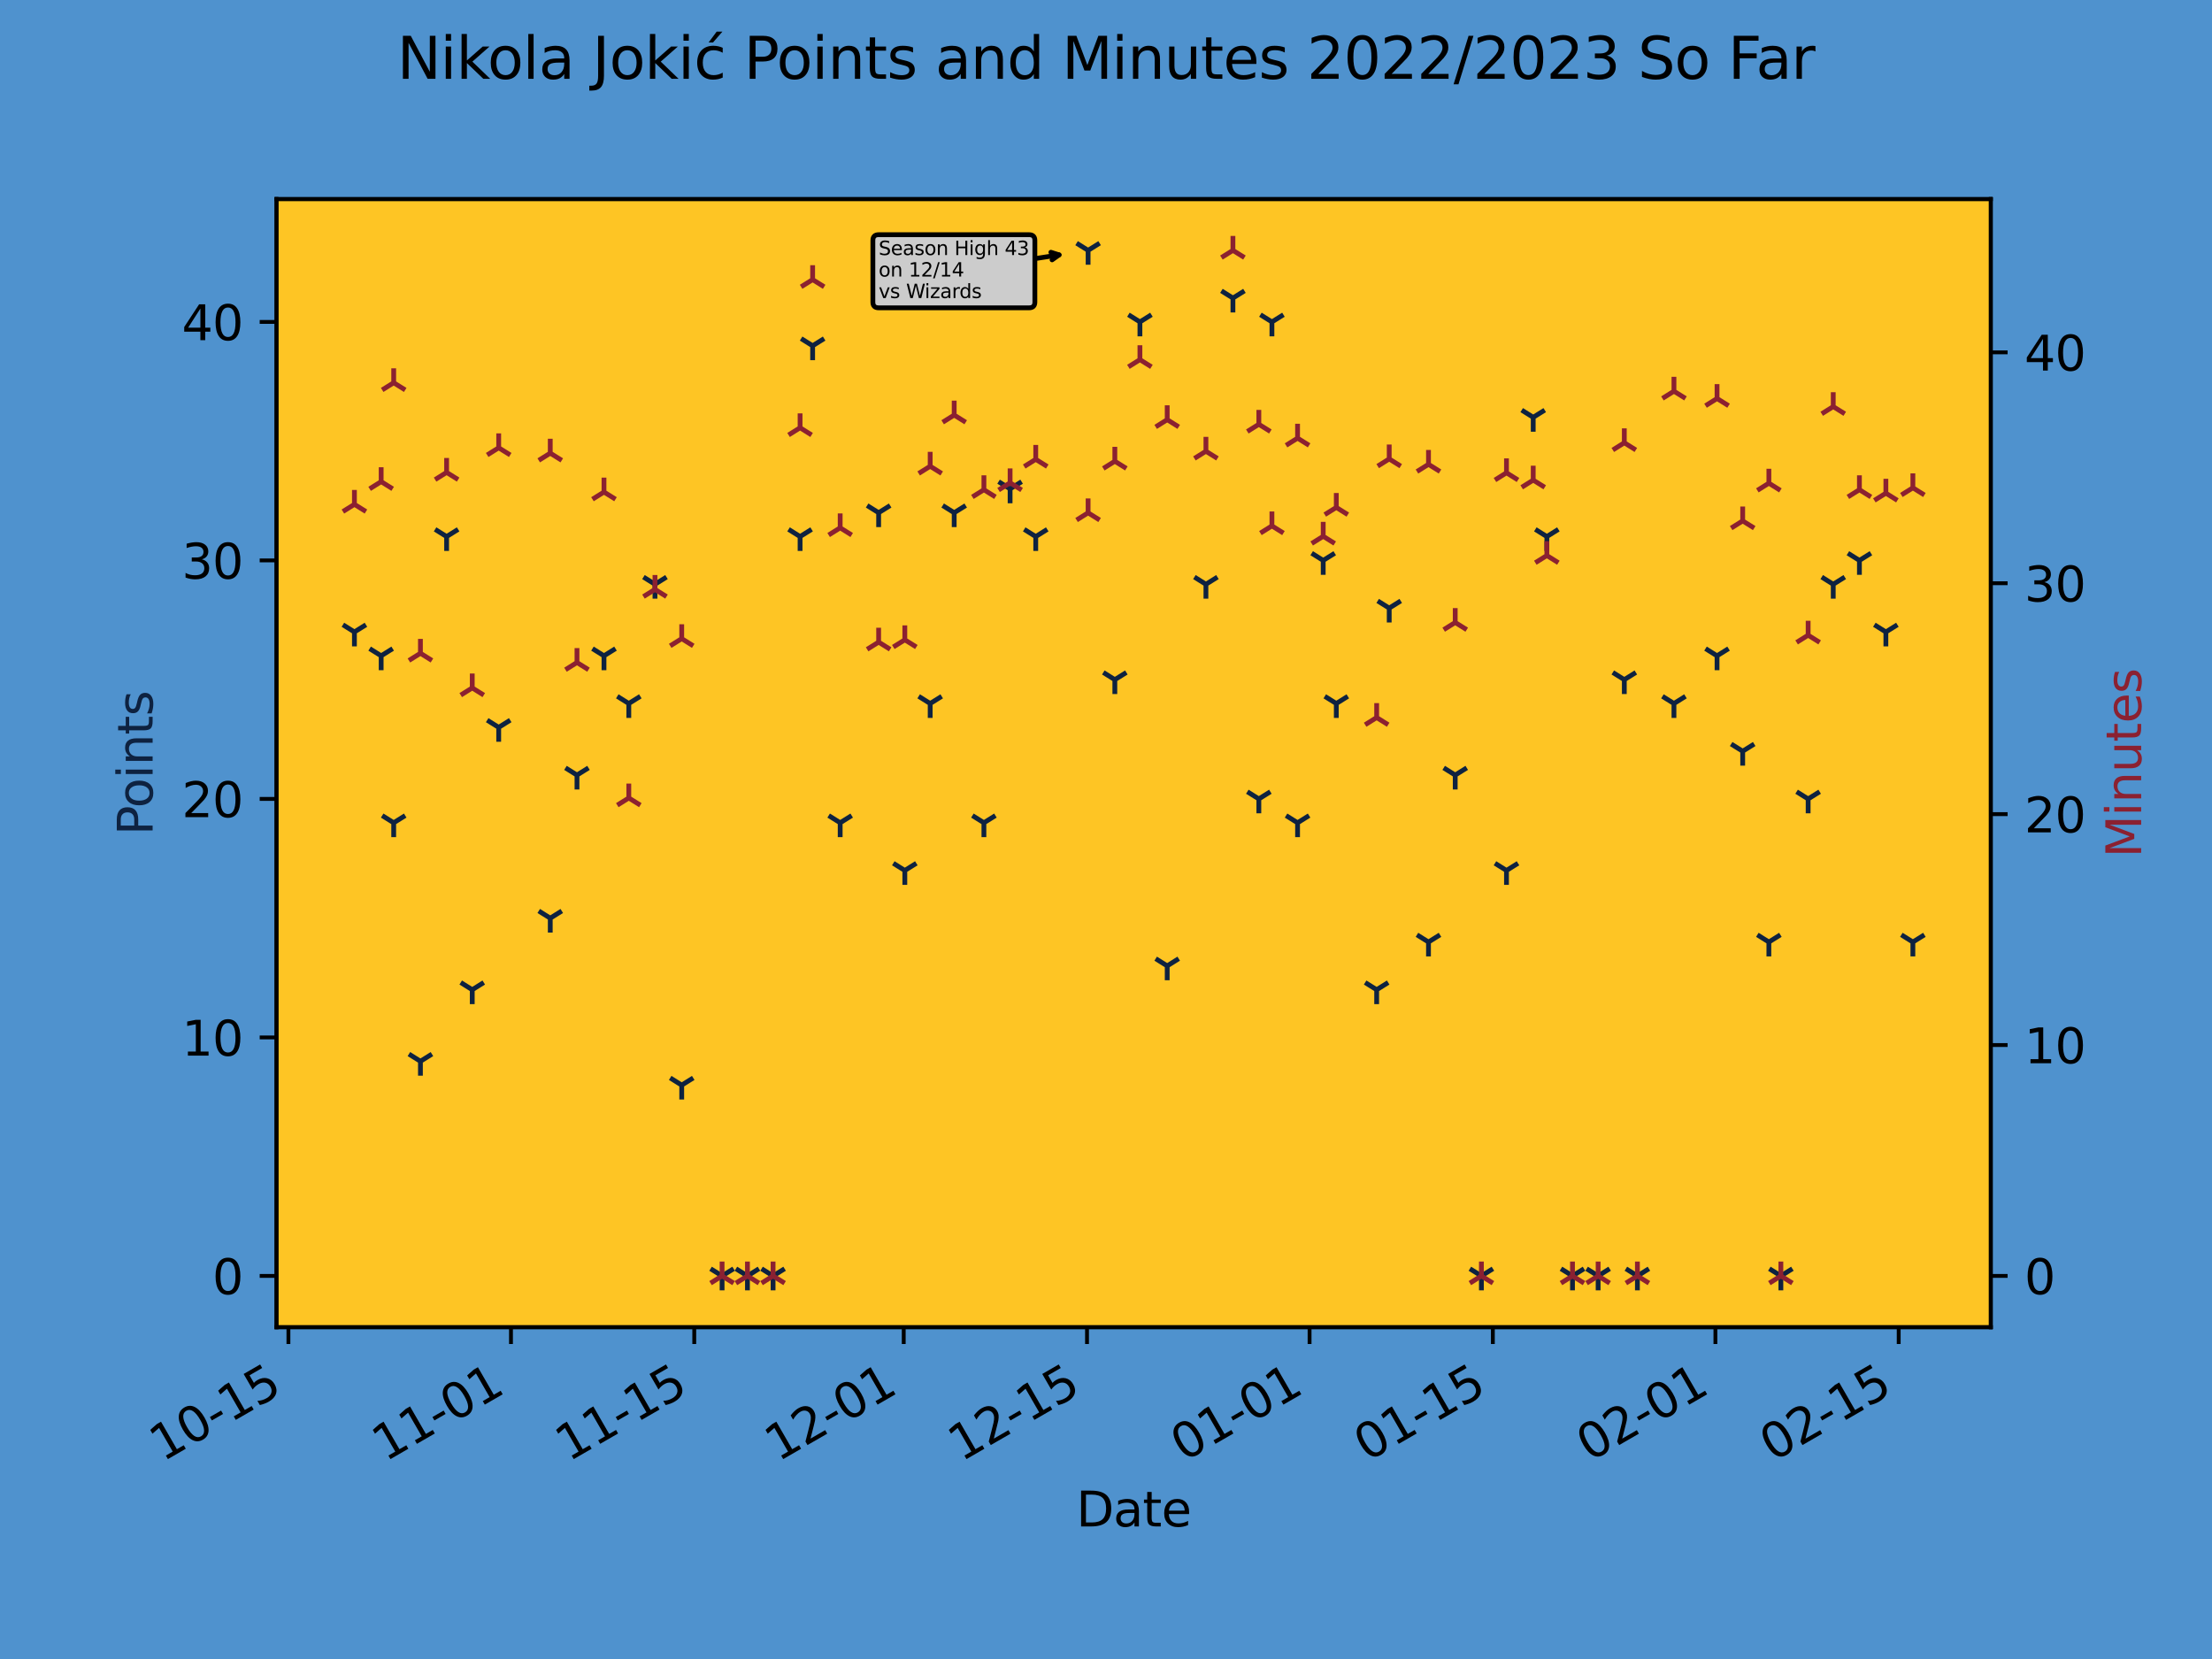 <?xml version="1.0" encoding="utf-8" standalone="no"?>
<!DOCTYPE svg PUBLIC "-//W3C//DTD SVG 1.1//EN"
  "http://www.w3.org/Graphics/SVG/1.1/DTD/svg11.dtd">
<!-- width="460.8pt" height="345.6pt" -->
<svg xmlns:xlink="http://www.w3.org/1999/xlink" viewBox="0 0 460.8 345.6" xmlns="http://www.w3.org/2000/svg" version="1.1">
 <defs>
  <style type="text/css">*{stroke-linejoin: round; stroke-linecap: butt}</style>
 </defs>
 <g id="figure_1">
  <g id="patch_1">
   <path d="M 0 345.6 
L 460.8 345.6 
L 460.8 0 
L 0 0 
z
" style="fill: #4f92ce"/>
  </g>
  <g id="axes_1">
   <g id="patch_2">
    <path d="M 57.6 276.48 
L 414.72 276.48 
L 414.72 41.472 
L 57.6 41.472 
z
" style="fill: #fec524"/>
   </g>
   <g id="matplotlib.axis_1">
    <g id="xtick_1">
     <g id="line2d_1">
      <defs>
       <path id="m2fb80d8a0d" d="M 0 0 
L 0 3.5 
" style="stroke: #000000; stroke-width: 0.8"/>
      </defs>
      <g>
       <use xlink:href="#m2fb80d8a0d" x="60.083" y="276.48" style="stroke: #000000; stroke-width: 0.8"/>
      </g>
     </g>
     <g id="text_1">
      <!-- 10-15 -->
      <g transform="translate(33.878 304.589) rotate(-30) scale(0.1 -0.1)">
       <defs>
        <path id="DejaVuSans-31" d="M 794 531 
L 1825 531 
L 1825 4091 
L 703 3866 
L 703 4441 
L 1819 4666 
L 2450 4666 
L 2450 531 
L 3481 531 
L 3481 0 
L 794 0 
L 794 531 
z
" transform="scale(0.016)"/>
        <path id="DejaVuSans-30" d="M 2034 4250 
Q 1547 4250 1301 3770 
Q 1056 3291 1056 2328 
Q 1056 1369 1301 889 
Q 1547 409 2034 409 
Q 2525 409 2770 889 
Q 3016 1369 3016 2328 
Q 3016 3291 2770 3770 
Q 2525 4250 2034 4250 
z
M 2034 4750 
Q 2819 4750 3233 4129 
Q 3647 3509 3647 2328 
Q 3647 1150 3233 529 
Q 2819 -91 2034 -91 
Q 1250 -91 836 529 
Q 422 1150 422 2328 
Q 422 3509 836 4129 
Q 1250 4750 2034 4750 
z
" transform="scale(0.016)"/>
        <path id="DejaVuSans-2d" d="M 313 2009 
L 1997 2009 
L 1997 1497 
L 313 1497 
L 313 2009 
z
" transform="scale(0.016)"/>
        <path id="DejaVuSans-35" d="M 691 4666 
L 3169 4666 
L 3169 4134 
L 1269 4134 
L 1269 2991 
Q 1406 3038 1543 3061 
Q 1681 3084 1819 3084 
Q 2600 3084 3056 2656 
Q 3513 2228 3513 1497 
Q 3513 744 3044 326 
Q 2575 -91 1722 -91 
Q 1428 -91 1123 -41 
Q 819 9 494 109 
L 494 744 
Q 775 591 1075 516 
Q 1375 441 1709 441 
Q 2250 441 2565 725 
Q 2881 1009 2881 1497 
Q 2881 1984 2565 2268 
Q 2250 2553 1709 2553 
Q 1456 2553 1204 2497 
Q 953 2441 691 2322 
L 691 4666 
z
" transform="scale(0.016)"/>
       </defs>
       <use xlink:href="#DejaVuSans-31"/>
       <use xlink:href="#DejaVuSans-30" x="63.623"/>
       <use xlink:href="#DejaVuSans-2d" x="127.246"/>
       <use xlink:href="#DejaVuSans-31" x="163.33"/>
       <use xlink:href="#DejaVuSans-35" x="226.953"/>
      </g>
     </g>
    </g>
    <g id="xtick_2">
     <g id="line2d_2">
      <g>
       <use xlink:href="#m2fb80d8a0d" x="106.446" y="276.48" style="stroke: #000000; stroke-width: 0.8"/>
      </g>
     </g>
     <g id="text_2">
      <!-- 11-01 -->
      <g transform="translate(80.241 304.589) rotate(-30) scale(0.1 -0.1)">
       <use xlink:href="#DejaVuSans-31"/>
       <use xlink:href="#DejaVuSans-31" x="63.623"/>
       <use xlink:href="#DejaVuSans-2d" x="127.246"/>
       <use xlink:href="#DejaVuSans-30" x="163.33"/>
       <use xlink:href="#DejaVuSans-31" x="226.953"/>
      </g>
     </g>
    </g>
    <g id="xtick_3">
     <g id="line2d_3">
      <g>
       <use xlink:href="#m2fb80d8a0d" x="144.627" y="276.48" style="stroke: #000000; stroke-width: 0.8"/>
      </g>
     </g>
     <g id="text_3">
      <!-- 11-15 -->
      <g transform="translate(118.423 304.589) rotate(-30) scale(0.1 -0.1)">
       <use xlink:href="#DejaVuSans-31"/>
       <use xlink:href="#DejaVuSans-31" x="63.623"/>
       <use xlink:href="#DejaVuSans-2d" x="127.246"/>
       <use xlink:href="#DejaVuSans-31" x="163.33"/>
       <use xlink:href="#DejaVuSans-35" x="226.953"/>
      </g>
     </g>
    </g>
    <g id="xtick_4">
     <g id="line2d_4">
      <g>
       <use xlink:href="#m2fb80d8a0d" x="188.263" y="276.48" style="stroke: #000000; stroke-width: 0.8"/>
      </g>
     </g>
     <g id="text_4">
      <!-- 12-01 -->
      <g transform="translate(162.058 304.589) rotate(-30) scale(0.1 -0.1)">
       <defs>
        <path id="DejaVuSans-32" d="M 1228 531 
L 3431 531 
L 3431 0 
L 469 0 
L 469 531 
Q 828 903 1448 1529 
Q 2069 2156 2228 2338 
Q 2531 2678 2651 2914 
Q 2772 3150 2772 3378 
Q 2772 3750 2511 3984 
Q 2250 4219 1831 4219 
Q 1534 4219 1204 4116 
Q 875 4013 500 3803 
L 500 4441 
Q 881 4594 1212 4672 
Q 1544 4750 1819 4750 
Q 2544 4750 2975 4387 
Q 3406 4025 3406 3419 
Q 3406 3131 3298 2873 
Q 3191 2616 2906 2266 
Q 2828 2175 2409 1742 
Q 1991 1309 1228 531 
z
" transform="scale(0.016)"/>
       </defs>
       <use xlink:href="#DejaVuSans-31"/>
       <use xlink:href="#DejaVuSans-32" x="63.623"/>
       <use xlink:href="#DejaVuSans-2d" x="127.246"/>
       <use xlink:href="#DejaVuSans-30" x="163.33"/>
       <use xlink:href="#DejaVuSans-31" x="226.953"/>
      </g>
     </g>
    </g>
    <g id="xtick_5">
     <g id="line2d_5">
      <g>
       <use xlink:href="#m2fb80d8a0d" x="226.444" y="276.48" style="stroke: #000000; stroke-width: 0.8"/>
      </g>
     </g>
     <g id="text_5">
      <!-- 12-15 -->
      <g transform="translate(200.24 304.589) rotate(-30) scale(0.1 -0.1)">
       <use xlink:href="#DejaVuSans-31"/>
       <use xlink:href="#DejaVuSans-32" x="63.623"/>
       <use xlink:href="#DejaVuSans-2d" x="127.246"/>
       <use xlink:href="#DejaVuSans-31" x="163.33"/>
       <use xlink:href="#DejaVuSans-35" x="226.953"/>
      </g>
     </g>
    </g>
    <g id="xtick_6">
     <g id="line2d_6">
      <g>
       <use xlink:href="#m2fb80d8a0d" x="272.807" y="276.48" style="stroke: #000000; stroke-width: 0.8"/>
      </g>
     </g>
     <g id="text_6">
      <!-- 01-01 -->
      <g transform="translate(246.603 304.589) rotate(-30) scale(0.1 -0.1)">
       <use xlink:href="#DejaVuSans-30"/>
       <use xlink:href="#DejaVuSans-31" x="63.623"/>
       <use xlink:href="#DejaVuSans-2d" x="127.246"/>
       <use xlink:href="#DejaVuSans-30" x="163.33"/>
       <use xlink:href="#DejaVuSans-31" x="226.953"/>
      </g>
     </g>
    </g>
    <g id="xtick_7">
     <g id="line2d_7">
      <g>
       <use xlink:href="#m2fb80d8a0d" x="310.988" y="276.48" style="stroke: #000000; stroke-width: 0.8"/>
      </g>
     </g>
     <g id="text_7">
      <!-- 01-15 -->
      <g transform="translate(284.784 304.589) rotate(-30) scale(0.1 -0.1)">
       <use xlink:href="#DejaVuSans-30"/>
       <use xlink:href="#DejaVuSans-31" x="63.623"/>
       <use xlink:href="#DejaVuSans-2d" x="127.246"/>
       <use xlink:href="#DejaVuSans-31" x="163.33"/>
       <use xlink:href="#DejaVuSans-35" x="226.953"/>
      </g>
     </g>
    </g>
    <g id="xtick_8">
     <g id="line2d_8">
      <g>
       <use xlink:href="#m2fb80d8a0d" x="357.351" y="276.48" style="stroke: #000000; stroke-width: 0.8"/>
      </g>
     </g>
     <g id="text_8">
      <!-- 02-01 -->
      <g transform="translate(331.147 304.589) rotate(-30) scale(0.1 -0.1)">
       <use xlink:href="#DejaVuSans-30"/>
       <use xlink:href="#DejaVuSans-32" x="63.623"/>
       <use xlink:href="#DejaVuSans-2d" x="127.246"/>
       <use xlink:href="#DejaVuSans-30" x="163.33"/>
       <use xlink:href="#DejaVuSans-31" x="226.953"/>
      </g>
     </g>
    </g>
    <g id="xtick_9">
     <g id="line2d_9">
      <g>
       <use xlink:href="#m2fb80d8a0d" x="395.533" y="276.48" style="stroke: #000000; stroke-width: 0.8"/>
      </g>
     </g>
     <g id="text_9">
      <!-- 02-15 -->
      <g transform="translate(369.328 304.589) rotate(-30) scale(0.1 -0.1)">
       <use xlink:href="#DejaVuSans-30"/>
       <use xlink:href="#DejaVuSans-32" x="63.623"/>
       <use xlink:href="#DejaVuSans-2d" x="127.246"/>
       <use xlink:href="#DejaVuSans-31" x="163.33"/>
       <use xlink:href="#DejaVuSans-35" x="226.953"/>
      </g>
     </g>
    </g>
    <g id="text_10">
     <!-- Date -->
     <g transform="translate(224.209 317.989) scale(0.1 -0.1)">
      <defs>
       <path id="DejaVuSans-44" d="M 1259 4147 
L 1259 519 
L 2022 519 
Q 2988 519 3436 956 
Q 3884 1394 3884 2338 
Q 3884 3275 3436 3711 
Q 2988 4147 2022 4147 
L 1259 4147 
z
M 628 4666 
L 1925 4666 
Q 3281 4666 3915 4102 
Q 4550 3538 4550 2338 
Q 4550 1131 3912 565 
Q 3275 0 1925 0 
L 628 0 
L 628 4666 
z
" transform="scale(0.016)"/>
       <path id="DejaVuSans-61" d="M 2194 1759 
Q 1497 1759 1228 1600 
Q 959 1441 959 1056 
Q 959 750 1161 570 
Q 1363 391 1709 391 
Q 2188 391 2477 730 
Q 2766 1069 2766 1631 
L 2766 1759 
L 2194 1759 
z
M 3341 1997 
L 3341 0 
L 2766 0 
L 2766 531 
Q 2569 213 2275 61 
Q 1981 -91 1556 -91 
Q 1019 -91 701 211 
Q 384 513 384 1019 
Q 384 1609 779 1909 
Q 1175 2209 1959 2209 
L 2766 2209 
L 2766 2266 
Q 2766 2663 2505 2880 
Q 2244 3097 1772 3097 
Q 1472 3097 1187 3025 
Q 903 2953 641 2809 
L 641 3341 
Q 956 3463 1253 3523 
Q 1550 3584 1831 3584 
Q 2591 3584 2966 3190 
Q 3341 2797 3341 1997 
z
" transform="scale(0.016)"/>
       <path id="DejaVuSans-74" d="M 1172 4494 
L 1172 3500 
L 2356 3500 
L 2356 3053 
L 1172 3053 
L 1172 1153 
Q 1172 725 1289 603 
Q 1406 481 1766 481 
L 2356 481 
L 2356 0 
L 1766 0 
Q 1100 0 847 248 
Q 594 497 594 1153 
L 594 3053 
L 172 3053 
L 172 3500 
L 594 3500 
L 594 4494 
L 1172 4494 
z
" transform="scale(0.016)"/>
       <path id="DejaVuSans-65" d="M 3597 1894 
L 3597 1613 
L 953 1613 
Q 991 1019 1311 708 
Q 1631 397 2203 397 
Q 2534 397 2845 478 
Q 3156 559 3463 722 
L 3463 178 
Q 3153 47 2828 -22 
Q 2503 -91 2169 -91 
Q 1331 -91 842 396 
Q 353 884 353 1716 
Q 353 2575 817 3079 
Q 1281 3584 2069 3584 
Q 2775 3584 3186 3129 
Q 3597 2675 3597 1894 
z
M 3022 2063 
Q 3016 2534 2758 2815 
Q 2500 3097 2075 3097 
Q 1594 3097 1305 2825 
Q 1016 2553 972 2059 
L 3022 2063 
z
" transform="scale(0.016)"/>
      </defs>
      <use xlink:href="#DejaVuSans-44"/>
      <use xlink:href="#DejaVuSans-61" x="77.002"/>
      <use xlink:href="#DejaVuSans-74" x="138.281"/>
      <use xlink:href="#DejaVuSans-65" x="177.49"/>
     </g>
    </g>
   </g>
   <g id="matplotlib.axis_2">
    <g id="ytick_1">
     <g id="line2d_10">
      <defs>
       <path id="md3570cacf3" d="M 0 0 
L -3.5 0 
" style="stroke: #000000; stroke-width: 0.8"/>
      </defs>
      <g>
       <use xlink:href="#md3570cacf3" x="57.6" y="265.798" style="stroke: #000000; stroke-width: 0.8"/>
      </g>
     </g>
     <g id="text_11">
      <!-- 0 -->
      <g transform="translate(44.237 269.597) scale(0.1 -0.1)">
       <use xlink:href="#DejaVuSans-30"/>
      </g>
     </g>
    </g>
    <g id="ytick_2">
     <g id="line2d_11">
      <g>
       <use xlink:href="#md3570cacf3" x="57.6" y="216.113" style="stroke: #000000; stroke-width: 0.8"/>
      </g>
     </g>
     <g id="text_12">
      <!-- 10 -->
      <g transform="translate(37.875 219.912) scale(0.1 -0.1)">
       <use xlink:href="#DejaVuSans-31"/>
       <use xlink:href="#DejaVuSans-30" x="63.623"/>
      </g>
     </g>
    </g>
    <g id="ytick_3">
     <g id="line2d_12">
      <g>
       <use xlink:href="#md3570cacf3" x="57.6" y="166.429" style="stroke: #000000; stroke-width: 0.8"/>
      </g>
     </g>
     <g id="text_13">
      <!-- 20 -->
      <g transform="translate(37.875 170.228) scale(0.1 -0.1)">
       <use xlink:href="#DejaVuSans-32"/>
       <use xlink:href="#DejaVuSans-30" x="63.623"/>
      </g>
     </g>
    </g>
    <g id="ytick_4">
     <g id="line2d_13">
      <g>
       <use xlink:href="#md3570cacf3" x="57.6" y="116.744" style="stroke: #000000; stroke-width: 0.8"/>
      </g>
     </g>
     <g id="text_14">
      <!-- 30 -->
      <g transform="translate(37.875 120.543) scale(0.1 -0.1)">
       <defs>
        <path id="DejaVuSans-33" d="M 2597 2516 
Q 3050 2419 3304 2112 
Q 3559 1806 3559 1356 
Q 3559 666 3084 287 
Q 2609 -91 1734 -91 
Q 1441 -91 1130 -33 
Q 819 25 488 141 
L 488 750 
Q 750 597 1062 519 
Q 1375 441 1716 441 
Q 2309 441 2620 675 
Q 2931 909 2931 1356 
Q 2931 1769 2642 2001 
Q 2353 2234 1838 2234 
L 1294 2234 
L 1294 2753 
L 1863 2753 
Q 2328 2753 2575 2939 
Q 2822 3125 2822 3475 
Q 2822 3834 2567 4026 
Q 2313 4219 1838 4219 
Q 1578 4219 1281 4162 
Q 984 4106 628 3988 
L 628 4550 
Q 988 4650 1302 4700 
Q 1616 4750 1894 4750 
Q 2613 4750 3031 4423 
Q 3450 4097 3450 3541 
Q 3450 3153 3228 2886 
Q 3006 2619 2597 2516 
z
" transform="scale(0.016)"/>
       </defs>
       <use xlink:href="#DejaVuSans-33"/>
       <use xlink:href="#DejaVuSans-30" x="63.623"/>
      </g>
     </g>
    </g>
    <g id="ytick_5">
     <g id="line2d_14">
      <g>
       <use xlink:href="#md3570cacf3" x="57.6" y="67.06" style="stroke: #000000; stroke-width: 0.8"/>
      </g>
     </g>
     <g id="text_15">
      <!-- 40 -->
      <g transform="translate(37.875 70.859) scale(0.1 -0.1)">
       <defs>
        <path id="DejaVuSans-34" d="M 2419 4116 
L 825 1625 
L 2419 1625 
L 2419 4116 
z
M 2253 4666 
L 3047 4666 
L 3047 1625 
L 3713 1625 
L 3713 1100 
L 3047 1100 
L 3047 0 
L 2419 0 
L 2419 1100 
L 313 1100 
L 313 1709 
L 2253 4666 
z
" transform="scale(0.016)"/>
       </defs>
       <use xlink:href="#DejaVuSans-34"/>
       <use xlink:href="#DejaVuSans-30" x="63.623"/>
      </g>
     </g>
    </g>
    <g id="text_16">
     <!-- Points -->
     <g style="fill: #0e2240" transform="translate(31.795 173.992) rotate(-90) scale(0.1 -0.1)">
      <defs>
       <path id="DejaVuSans-50" d="M 1259 4147 
L 1259 2394 
L 2053 2394 
Q 2494 2394 2734 2622 
Q 2975 2850 2975 3272 
Q 2975 3691 2734 3919 
Q 2494 4147 2053 4147 
L 1259 4147 
z
M 628 4666 
L 2053 4666 
Q 2838 4666 3239 4311 
Q 3641 3956 3641 3272 
Q 3641 2581 3239 2228 
Q 2838 1875 2053 1875 
L 1259 1875 
L 1259 0 
L 628 0 
L 628 4666 
z
" transform="scale(0.016)"/>
       <path id="DejaVuSans-6f" d="M 1959 3097 
Q 1497 3097 1228 2736 
Q 959 2375 959 1747 
Q 959 1119 1226 758 
Q 1494 397 1959 397 
Q 2419 397 2687 759 
Q 2956 1122 2956 1747 
Q 2956 2369 2687 2733 
Q 2419 3097 1959 3097 
z
M 1959 3584 
Q 2709 3584 3137 3096 
Q 3566 2609 3566 1747 
Q 3566 888 3137 398 
Q 2709 -91 1959 -91 
Q 1206 -91 779 398 
Q 353 888 353 1747 
Q 353 2609 779 3096 
Q 1206 3584 1959 3584 
z
" transform="scale(0.016)"/>
       <path id="DejaVuSans-69" d="M 603 3500 
L 1178 3500 
L 1178 0 
L 603 0 
L 603 3500 
z
M 603 4863 
L 1178 4863 
L 1178 4134 
L 603 4134 
L 603 4863 
z
" transform="scale(0.016)"/>
       <path id="DejaVuSans-6e" d="M 3513 2113 
L 3513 0 
L 2938 0 
L 2938 2094 
Q 2938 2591 2744 2837 
Q 2550 3084 2163 3084 
Q 1697 3084 1428 2787 
Q 1159 2491 1159 1978 
L 1159 0 
L 581 0 
L 581 3500 
L 1159 3500 
L 1159 2956 
Q 1366 3272 1645 3428 
Q 1925 3584 2291 3584 
Q 2894 3584 3203 3211 
Q 3513 2838 3513 2113 
z
" transform="scale(0.016)"/>
       <path id="DejaVuSans-73" d="M 2834 3397 
L 2834 2853 
Q 2591 2978 2328 3040 
Q 2066 3103 1784 3103 
Q 1356 3103 1142 2972 
Q 928 2841 928 2578 
Q 928 2378 1081 2264 
Q 1234 2150 1697 2047 
L 1894 2003 
Q 2506 1872 2764 1633 
Q 3022 1394 3022 966 
Q 3022 478 2636 193 
Q 2250 -91 1575 -91 
Q 1294 -91 989 -36 
Q 684 19 347 128 
L 347 722 
Q 666 556 975 473 
Q 1284 391 1588 391 
Q 1994 391 2212 530 
Q 2431 669 2431 922 
Q 2431 1156 2273 1281 
Q 2116 1406 1581 1522 
L 1381 1569 
Q 847 1681 609 1914 
Q 372 2147 372 2553 
Q 372 3047 722 3315 
Q 1072 3584 1716 3584 
Q 2034 3584 2315 3537 
Q 2597 3491 2834 3397 
z
" transform="scale(0.016)"/>
      </defs>
      <use xlink:href="#DejaVuSans-50"/>
      <use xlink:href="#DejaVuSans-6f" x="56.678"/>
      <use xlink:href="#DejaVuSans-69" x="117.859"/>
      <use xlink:href="#DejaVuSans-6e" x="145.643"/>
      <use xlink:href="#DejaVuSans-74" x="209.021"/>
      <use xlink:href="#DejaVuSans-73" x="248.23"/>
     </g>
    </g>
   </g>
   <g id="line2d_15">
    <defs>
     <path id="md2d8a760ea" d="M 0 0 
L 0 3 
M 0 0 
L 2.4 -1.5 
M 0 0 
L -2.4 -1.5 
" style="stroke: #0e2240"/>
    </defs>
    <g clip-path="url(#p2656a88f6a)">
     <use xlink:href="#md2d8a760ea" x="73.833" y="131.649" style="fill: #0e2240; stroke: #0e2240"/>
     <use xlink:href="#md2d8a760ea" x="79.401" y="136.618" style="fill: #0e2240; stroke: #0e2240"/>
     <use xlink:href="#md2d8a760ea" x="82.014" y="171.397" style="fill: #0e2240; stroke: #0e2240"/>
     <use xlink:href="#md2d8a760ea" x="87.583" y="221.082" style="fill: #0e2240; stroke: #0e2240"/>
     <use xlink:href="#md2d8a760ea" x="93.037" y="111.776" style="fill: #0e2240; stroke: #0e2240"/>
     <use xlink:href="#md2d8a760ea" x="98.378" y="206.176" style="fill: #0e2240; stroke: #0e2240"/>
     <use xlink:href="#md2d8a760ea" x="103.889" y="151.523" style="fill: #0e2240; stroke: #0e2240"/>
     <use xlink:href="#md2d8a760ea" x="114.628" y="191.271" style="fill: #0e2240; stroke: #0e2240"/>
     <use xlink:href="#md2d8a760ea" x="120.196" y="161.46" style="fill: #0e2240; stroke: #0e2240"/>
     <use xlink:href="#md2d8a760ea" x="125.821" y="136.618" style="fill: #0e2240; stroke: #0e2240"/>
     <use xlink:href="#md2d8a760ea" x="130.991" y="146.555" style="fill: #0e2240; stroke: #0e2240"/>
     <use xlink:href="#md2d8a760ea" x="136.445" y="121.713" style="fill: #0e2240; stroke: #0e2240"/>
     <use xlink:href="#md2d8a760ea" x="142.014" y="226.05" style="fill: #0e2240; stroke: #0e2240"/>
     <use xlink:href="#md2d8a760ea" x="150.423" y="265.798" style="fill: #0e2240; stroke: #0e2240"/>
     <use xlink:href="#md2d8a760ea" x="155.707" y="265.798" style="fill: #0e2240; stroke: #0e2240"/>
     <use xlink:href="#md2d8a760ea" x="161.047" y="265.798" style="fill: #0e2240; stroke: #0e2240"/>
     <use xlink:href="#md2d8a760ea" x="166.672" y="111.776" style="fill: #0e2240; stroke: #0e2240"/>
     <use xlink:href="#md2d8a760ea" x="169.286" y="72.028" style="fill: #0e2240; stroke: #0e2240"/>
     <use xlink:href="#md2d8a760ea" x="175.024" y="171.397" style="fill: #0e2240; stroke: #0e2240"/>
     <use xlink:href="#md2d8a760ea" x="183.036" y="106.807" style="fill: #0e2240; stroke: #0e2240"/>
     <use xlink:href="#md2d8a760ea" x="188.49" y="181.334" style="fill: #0e2240; stroke: #0e2240"/>
     <use xlink:href="#md2d8a760ea" x="193.774" y="146.555" style="fill: #0e2240; stroke: #0e2240"/>
     <use xlink:href="#md2d8a760ea" x="198.774" y="106.807" style="fill: #0e2240; stroke: #0e2240"/>
     <use xlink:href="#md2d8a760ea" x="204.967" y="171.397" style="fill: #0e2240; stroke: #0e2240"/>
     <use xlink:href="#md2d8a760ea" x="210.422" y="101.839" style="fill: #0e2240; stroke: #0e2240"/>
     <use xlink:href="#md2d8a760ea" x="215.763" y="111.776" style="fill: #0e2240; stroke: #0e2240"/>
     <use xlink:href="#md2d8a760ea" x="226.671" y="52.154" style="fill: #0e2240; stroke: #0e2240"/>
     <use xlink:href="#md2d8a760ea" x="232.24" y="141.586" style="fill: #0e2240; stroke: #0e2240"/>
     <use xlink:href="#md2d8a760ea" x="237.467" y="67.06" style="fill: #0e2240; stroke: #0e2240"/>
     <use xlink:href="#md2d8a760ea" x="243.149" y="201.208" style="fill: #0e2240; stroke: #0e2240"/>
     <use xlink:href="#md2d8a760ea" x="251.217" y="121.713" style="fill: #0e2240; stroke: #0e2240"/>
     <use xlink:href="#md2d8a760ea" x="256.842" y="62.091" style="fill: #0e2240; stroke: #0e2240"/>
     <use xlink:href="#md2d8a760ea" x="262.239" y="166.429" style="fill: #0e2240; stroke: #0e2240"/>
     <use xlink:href="#md2d8a760ea" x="264.966" y="67.06" style="fill: #0e2240; stroke: #0e2240"/>
     <use xlink:href="#md2d8a760ea" x="270.307" y="171.397" style="fill: #0e2240; stroke: #0e2240"/>
     <use xlink:href="#md2d8a760ea" x="275.648" y="116.744" style="fill: #0e2240; stroke: #0e2240"/>
     <use xlink:href="#md2d8a760ea" x="278.375" y="146.555" style="fill: #0e2240; stroke: #0e2240"/>
     <use xlink:href="#md2d8a760ea" x="286.784" y="206.176" style="fill: #0e2240; stroke: #0e2240"/>
     <use xlink:href="#md2d8a760ea" x="289.398" y="126.681" style="fill: #0e2240; stroke: #0e2240"/>
     <use xlink:href="#md2d8a760ea" x="297.58" y="196.239" style="fill: #0e2240; stroke: #0e2240"/>
     <use xlink:href="#md2d8a760ea" x="303.148" y="161.46" style="fill: #0e2240; stroke: #0e2240"/>
     <use xlink:href="#md2d8a760ea" x="308.602" y="265.798" style="fill: #0e2240; stroke: #0e2240"/>
     <use xlink:href="#md2d8a760ea" x="313.829" y="181.334" style="fill: #0e2240; stroke: #0e2240"/>
     <use xlink:href="#md2d8a760ea" x="319.397" y="86.933" style="fill: #0e2240; stroke: #0e2240"/>
     <use xlink:href="#md2d8a760ea" x="322.238" y="111.776" style="fill: #0e2240; stroke: #0e2240"/>
     <use xlink:href="#md2d8a760ea" x="327.579" y="265.798" style="fill: #0e2240; stroke: #0e2240"/>
     <use xlink:href="#md2d8a760ea" x="332.92" y="265.798" style="fill: #0e2240; stroke: #0e2240"/>
     <use xlink:href="#md2d8a760ea" x="338.374" y="141.586" style="fill: #0e2240; stroke: #0e2240"/>
     <use xlink:href="#md2d8a760ea" x="341.102" y="265.798" style="fill: #0e2240; stroke: #0e2240"/>
     <use xlink:href="#md2d8a760ea" x="348.715" y="146.555" style="fill: #0e2240; stroke: #0e2240"/>
     <use xlink:href="#md2d8a760ea" x="357.692" y="136.618" style="fill: #0e2240; stroke: #0e2240"/>
     <use xlink:href="#md2d8a760ea" x="363.033" y="156.492" style="fill: #0e2240; stroke: #0e2240"/>
     <use xlink:href="#md2d8a760ea" x="368.488" y="196.239" style="fill: #0e2240; stroke: #0e2240"/>
     <use xlink:href="#md2d8a760ea" x="370.988" y="265.798" style="fill: #0e2240; stroke: #0e2240"/>
     <use xlink:href="#md2d8a760ea" x="376.669" y="166.429" style="fill: #0e2240; stroke: #0e2240"/>
     <use xlink:href="#md2d8a760ea" x="381.897" y="121.713" style="fill: #0e2240; stroke: #0e2240"/>
     <use xlink:href="#md2d8a760ea" x="387.351" y="116.744" style="fill: #0e2240; stroke: #0e2240"/>
     <use xlink:href="#md2d8a760ea" x="392.862" y="131.649" style="fill: #0e2240; stroke: #0e2240"/>
     <use xlink:href="#md2d8a760ea" x="398.487" y="196.239" style="fill: #0e2240; stroke: #0e2240"/>
    </g>
   </g>
   <g id="patch_3">
    <path d="M 57.6 276.48 
L 57.6 41.472 
" style="fill: none; stroke: #000000; stroke-width: 0.8; stroke-linejoin: miter; stroke-linecap: square"/>
   </g>
   <g id="patch_4">
    <path d="M 414.72 276.48 
L 414.72 41.472 
" style="fill: none; stroke: #000000; stroke-width: 0.8; stroke-linejoin: miter; stroke-linecap: square"/>
   </g>
   <g id="patch_5">
    <path d="M 57.6 276.48 
L 414.72 276.48 
" style="fill: none; stroke: #000000; stroke-width: 0.8; stroke-linejoin: miter; stroke-linecap: square"/>
   </g>
   <g id="patch_6">
    <path d="M 57.6 41.472 
L 414.72 41.472 
" style="fill: none; stroke: #000000; stroke-width: 0.8; stroke-linejoin: miter; stroke-linecap: square"/>
   </g>
   <g id="patch_7">
    <path d="M 216.079 53.803 
Q 218.905 53.364 220.625 53.096 
" style="fill: none; stroke: #000000; stroke-linecap: round"/>
    <path d="M 218.921 52.551 
L 220.625 53.096 
L 219.167 54.132 
" style="fill: none; stroke: #000000; stroke-linecap: round"/>
   </g>
   <g id="text_17">
    <g id="patch_8">
     <path d="M 183.036 64.123 
L 214.38 64.123 
Q 215.58 64.123 215.58 62.923 
L 215.58 50.093 
Q 215.58 48.893 214.38 48.893 
L 183.036 48.893 
Q 181.836 48.893 181.836 50.093 
L 181.836 62.923 
Q 181.836 64.123 183.036 64.123 
z
" style="fill: #cccccc; stroke: #000000; stroke-linejoin: miter"/>
    </g>
    <!-- Season High 43 -->
    <g transform="translate(183.036 53.133) scale(0.04 -0.04)">
     <defs>
      <path id="DejaVuSans-53" d="M 3425 4513 
L 3425 3897 
Q 3066 4069 2747 4153 
Q 2428 4238 2131 4238 
Q 1616 4238 1336 4038 
Q 1056 3838 1056 3469 
Q 1056 3159 1242 3001 
Q 1428 2844 1947 2747 
L 2328 2669 
Q 3034 2534 3370 2195 
Q 3706 1856 3706 1288 
Q 3706 609 3251 259 
Q 2797 -91 1919 -91 
Q 1588 -91 1214 -16 
Q 841 59 441 206 
L 441 856 
Q 825 641 1194 531 
Q 1563 422 1919 422 
Q 2459 422 2753 634 
Q 3047 847 3047 1241 
Q 3047 1584 2836 1778 
Q 2625 1972 2144 2069 
L 1759 2144 
Q 1053 2284 737 2584 
Q 422 2884 422 3419 
Q 422 4038 858 4394 
Q 1294 4750 2059 4750 
Q 2388 4750 2728 4690 
Q 3069 4631 3425 4513 
z
" transform="scale(0.016)"/>
      <path id="DejaVuSans-20" transform="scale(0.016)"/>
      <path id="DejaVuSans-48" d="M 628 4666 
L 1259 4666 
L 1259 2753 
L 3553 2753 
L 3553 4666 
L 4184 4666 
L 4184 0 
L 3553 0 
L 3553 2222 
L 1259 2222 
L 1259 0 
L 628 0 
L 628 4666 
z
" transform="scale(0.016)"/>
      <path id="DejaVuSans-67" d="M 2906 1791 
Q 2906 2416 2648 2759 
Q 2391 3103 1925 3103 
Q 1463 3103 1205 2759 
Q 947 2416 947 1791 
Q 947 1169 1205 825 
Q 1463 481 1925 481 
Q 2391 481 2648 825 
Q 2906 1169 2906 1791 
z
M 3481 434 
Q 3481 -459 3084 -895 
Q 2688 -1331 1869 -1331 
Q 1566 -1331 1297 -1286 
Q 1028 -1241 775 -1147 
L 775 -588 
Q 1028 -725 1275 -790 
Q 1522 -856 1778 -856 
Q 2344 -856 2625 -561 
Q 2906 -266 2906 331 
L 2906 616 
Q 2728 306 2450 153 
Q 2172 0 1784 0 
Q 1141 0 747 490 
Q 353 981 353 1791 
Q 353 2603 747 3093 
Q 1141 3584 1784 3584 
Q 2172 3584 2450 3431 
Q 2728 3278 2906 2969 
L 2906 3500 
L 3481 3500 
L 3481 434 
z
" transform="scale(0.016)"/>
      <path id="DejaVuSans-68" d="M 3513 2113 
L 3513 0 
L 2938 0 
L 2938 2094 
Q 2938 2591 2744 2837 
Q 2550 3084 2163 3084 
Q 1697 3084 1428 2787 
Q 1159 2491 1159 1978 
L 1159 0 
L 581 0 
L 581 4863 
L 1159 4863 
L 1159 2956 
Q 1366 3272 1645 3428 
Q 1925 3584 2291 3584 
Q 2894 3584 3203 3211 
Q 3513 2838 3513 2113 
z
" transform="scale(0.016)"/>
     </defs>
     <use xlink:href="#DejaVuSans-53"/>
     <use xlink:href="#DejaVuSans-65" x="63.477"/>
     <use xlink:href="#DejaVuSans-61" x="125"/>
     <use xlink:href="#DejaVuSans-73" x="186.279"/>
     <use xlink:href="#DejaVuSans-6f" x="238.379"/>
     <use xlink:href="#DejaVuSans-6e" x="299.561"/>
     <use xlink:href="#DejaVuSans-20" x="362.939"/>
     <use xlink:href="#DejaVuSans-48" x="394.727"/>
     <use xlink:href="#DejaVuSans-69" x="469.922"/>
     <use xlink:href="#DejaVuSans-67" x="497.705"/>
     <use xlink:href="#DejaVuSans-68" x="561.182"/>
     <use xlink:href="#DejaVuSans-20" x="624.561"/>
     <use xlink:href="#DejaVuSans-34" x="656.348"/>
     <use xlink:href="#DejaVuSans-33" x="719.971"/>
    </g>
    <!-- on 12/14 -->
    <g transform="translate(183.036 57.612) scale(0.04 -0.04)">
     <defs>
      <path id="DejaVuSans-2f" d="M 1625 4666 
L 2156 4666 
L 531 -594 
L 0 -594 
L 1625 4666 
z
" transform="scale(0.016)"/>
     </defs>
     <use xlink:href="#DejaVuSans-6f"/>
     <use xlink:href="#DejaVuSans-6e" x="61.182"/>
     <use xlink:href="#DejaVuSans-20" x="124.561"/>
     <use xlink:href="#DejaVuSans-31" x="156.348"/>
     <use xlink:href="#DejaVuSans-32" x="219.971"/>
     <use xlink:href="#DejaVuSans-2f" x="283.594"/>
     <use xlink:href="#DejaVuSans-31" x="317.285"/>
     <use xlink:href="#DejaVuSans-34" x="380.908"/>
    </g>
    <!-- vs Wizards -->
    <g transform="translate(183.036 62.091) scale(0.04 -0.04)">
     <defs>
      <path id="DejaVuSans-76" d="M 191 3500 
L 800 3500 
L 1894 563 
L 2988 3500 
L 3597 3500 
L 2284 0 
L 1503 0 
L 191 3500 
z
" transform="scale(0.016)"/>
      <path id="DejaVuSans-57" d="M 213 4666 
L 850 4666 
L 1831 722 
L 2809 4666 
L 3519 4666 
L 4500 722 
L 5478 4666 
L 6119 4666 
L 4947 0 
L 4153 0 
L 3169 4050 
L 2175 0 
L 1381 0 
L 213 4666 
z
" transform="scale(0.016)"/>
      <path id="DejaVuSans-7a" d="M 353 3500 
L 3084 3500 
L 3084 2975 
L 922 459 
L 3084 459 
L 3084 0 
L 275 0 
L 275 525 
L 2438 3041 
L 353 3041 
L 353 3500 
z
" transform="scale(0.016)"/>
      <path id="DejaVuSans-72" d="M 2631 2963 
Q 2534 3019 2420 3045 
Q 2306 3072 2169 3072 
Q 1681 3072 1420 2755 
Q 1159 2438 1159 1844 
L 1159 0 
L 581 0 
L 581 3500 
L 1159 3500 
L 1159 2956 
Q 1341 3275 1631 3429 
Q 1922 3584 2338 3584 
Q 2397 3584 2469 3576 
Q 2541 3569 2628 3553 
L 2631 2963 
z
" transform="scale(0.016)"/>
      <path id="DejaVuSans-64" d="M 2906 2969 
L 2906 4863 
L 3481 4863 
L 3481 0 
L 2906 0 
L 2906 525 
Q 2725 213 2448 61 
Q 2172 -91 1784 -91 
Q 1150 -91 751 415 
Q 353 922 353 1747 
Q 353 2572 751 3078 
Q 1150 3584 1784 3584 
Q 2172 3584 2448 3432 
Q 2725 3281 2906 2969 
z
M 947 1747 
Q 947 1113 1208 752 
Q 1469 391 1925 391 
Q 2381 391 2643 752 
Q 2906 1113 2906 1747 
Q 2906 2381 2643 2742 
Q 2381 3103 1925 3103 
Q 1469 3103 1208 2742 
Q 947 2381 947 1747 
z
" transform="scale(0.016)"/>
     </defs>
     <use xlink:href="#DejaVuSans-76"/>
     <use xlink:href="#DejaVuSans-73" x="59.18"/>
     <use xlink:href="#DejaVuSans-20" x="111.279"/>
     <use xlink:href="#DejaVuSans-57" x="143.066"/>
     <use xlink:href="#DejaVuSans-69" x="239.693"/>
     <use xlink:href="#DejaVuSans-7a" x="267.477"/>
     <use xlink:href="#DejaVuSans-61" x="319.967"/>
     <use xlink:href="#DejaVuSans-72" x="381.246"/>
     <use xlink:href="#DejaVuSans-64" x="420.609"/>
     <use xlink:href="#DejaVuSans-73" x="484.086"/>
    </g>
   </g>
  </g>
  <g id="axes_2">
   <g id="matplotlib.axis_3">
    <g id="ytick_6">
     <g id="line2d_16">
      <defs>
       <path id="m10bbf717a6" d="M 0 0 
L 3.5 0 
" style="stroke: #000000; stroke-width: 0.8"/>
      </defs>
      <g>
       <use xlink:href="#m10bbf717a6" x="414.72" y="265.798" style="stroke: #000000; stroke-width: 0.8"/>
      </g>
     </g>
     <g id="text_18">
      <!-- 0 -->
      <g transform="translate(421.72 269.597) scale(0.1 -0.1)">
       <use xlink:href="#DejaVuSans-30"/>
      </g>
     </g>
    </g>
    <g id="ytick_7">
     <g id="line2d_17">
      <g>
       <use xlink:href="#m10bbf717a6" x="414.72" y="217.698" style="stroke: #000000; stroke-width: 0.8"/>
      </g>
     </g>
     <g id="text_19">
      <!-- 10 -->
      <g transform="translate(421.72 221.497) scale(0.1 -0.1)">
       <use xlink:href="#DejaVuSans-31"/>
       <use xlink:href="#DejaVuSans-30" x="63.623"/>
      </g>
     </g>
    </g>
    <g id="ytick_8">
     <g id="line2d_18">
      <g>
       <use xlink:href="#m10bbf717a6" x="414.72" y="169.598" style="stroke: #000000; stroke-width: 0.8"/>
      </g>
     </g>
     <g id="text_20">
      <!-- 20 -->
      <g transform="translate(421.72 173.397) scale(0.1 -0.1)">
       <use xlink:href="#DejaVuSans-32"/>
       <use xlink:href="#DejaVuSans-30" x="63.623"/>
      </g>
     </g>
    </g>
    <g id="ytick_9">
     <g id="line2d_19">
      <g>
       <use xlink:href="#m10bbf717a6" x="414.72" y="121.498" style="stroke: #000000; stroke-width: 0.8"/>
      </g>
     </g>
     <g id="text_21">
      <!-- 30 -->
      <g transform="translate(421.72 125.297) scale(0.1 -0.1)">
       <use xlink:href="#DejaVuSans-33"/>
       <use xlink:href="#DejaVuSans-30" x="63.623"/>
      </g>
     </g>
    </g>
    <g id="ytick_10">
     <g id="line2d_20">
      <g>
       <use xlink:href="#m10bbf717a6" x="414.72" y="73.398" style="stroke: #000000; stroke-width: 0.8"/>
      </g>
     </g>
     <g id="text_22">
      <!-- 40 -->
      <g transform="translate(421.72 77.198) scale(0.1 -0.1)">
       <use xlink:href="#DejaVuSans-34"/>
       <use xlink:href="#DejaVuSans-30" x="63.623"/>
      </g>
     </g>
    </g>
    <g id="text_23">
     <!-- Minutes -->
     <g style="fill: #8b2131" transform="translate(446.043 178.658) rotate(-90) scale(0.1 -0.1)">
      <defs>
       <path id="DejaVuSans-4d" d="M 628 4666 
L 1569 4666 
L 2759 1491 
L 3956 4666 
L 4897 4666 
L 4897 0 
L 4281 0 
L 4281 4097 
L 3078 897 
L 2444 897 
L 1241 4097 
L 1241 0 
L 628 0 
L 628 4666 
z
" transform="scale(0.016)"/>
       <path id="DejaVuSans-75" d="M 544 1381 
L 544 3500 
L 1119 3500 
L 1119 1403 
Q 1119 906 1312 657 
Q 1506 409 1894 409 
Q 2359 409 2629 706 
Q 2900 1003 2900 1516 
L 2900 3500 
L 3475 3500 
L 3475 0 
L 2900 0 
L 2900 538 
Q 2691 219 2414 64 
Q 2138 -91 1772 -91 
Q 1169 -91 856 284 
Q 544 659 544 1381 
z
M 1991 3584 
L 1991 3584 
z
" transform="scale(0.016)"/>
      </defs>
      <use xlink:href="#DejaVuSans-4d"/>
      <use xlink:href="#DejaVuSans-69" x="86.279"/>
      <use xlink:href="#DejaVuSans-6e" x="114.062"/>
      <use xlink:href="#DejaVuSans-75" x="177.441"/>
      <use xlink:href="#DejaVuSans-74" x="240.82"/>
      <use xlink:href="#DejaVuSans-65" x="280.029"/>
      <use xlink:href="#DejaVuSans-73" x="341.553"/>
     </g>
    </g>
   </g>
   <g id="line2d_21">
    <defs>
     <path id="me8d489ee04" d="M 0 0 
L 0 -3 
M 0 0 
L -2.4 1.5 
M 0 0 
L 2.4 1.5 
" style="stroke: #8b2131"/>
    </defs>
    <g clip-path="url(#p2656a88f6a)">
     <use xlink:href="#me8d489ee04" x="73.833" y="105.064" style="fill: #8b2131; stroke: #8b2131"/>
     <use xlink:href="#me8d489ee04" x="79.401" y="100.334" style="fill: #8b2131; stroke: #8b2131"/>
     <use xlink:href="#me8d489ee04" x="82.014" y="79.731" style="fill: #8b2131; stroke: #8b2131"/>
     <use xlink:href="#me8d489ee04" x="87.583" y="136.088" style="fill: #8b2131; stroke: #8b2131"/>
     <use xlink:href="#me8d489ee04" x="93.037" y="98.41" style="fill: #8b2131; stroke: #8b2131"/>
     <use xlink:href="#me8d489ee04" x="98.378" y="143.303" style="fill: #8b2131; stroke: #8b2131"/>
     <use xlink:href="#me8d489ee04" x="103.889" y="93.28" style="fill: #8b2131; stroke: #8b2131"/>
     <use xlink:href="#me8d489ee04" x="114.628" y="94.402" style="fill: #8b2131; stroke: #8b2131"/>
     <use xlink:href="#me8d489ee04" x="120.196" y="138.012" style="fill: #8b2131; stroke: #8b2131"/>
     <use xlink:href="#me8d489ee04" x="125.821" y="102.499" style="fill: #8b2131; stroke: #8b2131"/>
     <use xlink:href="#me8d489ee04" x="130.991" y="166.231" style="fill: #8b2131; stroke: #8b2131"/>
     <use xlink:href="#me8d489ee04" x="136.445" y="122.781" style="fill: #8b2131; stroke: #8b2131"/>
     <use xlink:href="#me8d489ee04" x="142.014" y="133.042" style="fill: #8b2131; stroke: #8b2131"/>
     <use xlink:href="#me8d489ee04" x="150.423" y="265.798" style="fill: #8b2131; stroke: #8b2131"/>
     <use xlink:href="#me8d489ee04" x="155.707" y="265.798" style="fill: #8b2131; stroke: #8b2131"/>
     <use xlink:href="#me8d489ee04" x="161.047" y="265.798" style="fill: #8b2131; stroke: #8b2131"/>
     <use xlink:href="#me8d489ee04" x="166.672" y="89.111" style="fill: #8b2131; stroke: #8b2131"/>
     <use xlink:href="#me8d489ee04" x="169.286" y="58.247" style="fill: #8b2131; stroke: #8b2131"/>
     <use xlink:href="#me8d489ee04" x="175.024" y="109.954" style="fill: #8b2131; stroke: #8b2131"/>
     <use xlink:href="#me8d489ee04" x="183.036" y="133.764" style="fill: #8b2131; stroke: #8b2131"/>
     <use xlink:href="#me8d489ee04" x="188.49" y="133.283" style="fill: #8b2131; stroke: #8b2131"/>
     <use xlink:href="#me8d489ee04" x="193.774" y="97.128" style="fill: #8b2131; stroke: #8b2131"/>
     <use xlink:href="#me8d489ee04" x="198.774" y="86.465" style="fill: #8b2131; stroke: #8b2131"/>
     <use xlink:href="#me8d489ee04" x="204.967" y="102.018" style="fill: #8b2131; stroke: #8b2131"/>
     <use xlink:href="#me8d489ee04" x="210.422" y="100.575" style="fill: #8b2131; stroke: #8b2131"/>
     <use xlink:href="#me8d489ee04" x="215.763" y="95.685" style="fill: #8b2131; stroke: #8b2131"/>
     <use xlink:href="#me8d489ee04" x="226.671" y="106.828" style="fill: #8b2131; stroke: #8b2131"/>
     <use xlink:href="#me8d489ee04" x="232.24" y="96.085" style="fill: #8b2131; stroke: #8b2131"/>
     <use xlink:href="#me8d489ee04" x="237.467" y="74.921" style="fill: #8b2131; stroke: #8b2131"/>
     <use xlink:href="#me8d489ee04" x="243.149" y="87.427" style="fill: #8b2131; stroke: #8b2131"/>
     <use xlink:href="#me8d489ee04" x="251.217" y="94.001" style="fill: #8b2131; stroke: #8b2131"/>
     <use xlink:href="#me8d489ee04" x="256.842" y="52.154" style="fill: #8b2131; stroke: #8b2131"/>
     <use xlink:href="#me8d489ee04" x="262.239" y="88.389" style="fill: #8b2131; stroke: #8b2131"/>
     <use xlink:href="#me8d489ee04" x="264.966" y="109.553" style="fill: #8b2131; stroke: #8b2131"/>
     <use xlink:href="#me8d489ee04" x="270.307" y="91.275" style="fill: #8b2131; stroke: #8b2131"/>
     <use xlink:href="#me8d489ee04" x="275.648" y="111.718" style="fill: #8b2131; stroke: #8b2131"/>
     <use xlink:href="#me8d489ee04" x="278.375" y="105.705" style="fill: #8b2131; stroke: #8b2131"/>
     <use xlink:href="#me8d489ee04" x="286.784" y="149.476" style="fill: #8b2131; stroke: #8b2131"/>
     <use xlink:href="#me8d489ee04" x="289.398" y="95.604" style="fill: #8b2131; stroke: #8b2131"/>
     <use xlink:href="#me8d489ee04" x="297.58" y="96.727" style="fill: #8b2131; stroke: #8b2131"/>
     <use xlink:href="#me8d489ee04" x="303.148" y="129.675" style="fill: #8b2131; stroke: #8b2131"/>
     <use xlink:href="#me8d489ee04" x="308.602" y="265.798" style="fill: #8b2131; stroke: #8b2131"/>
     <use xlink:href="#me8d489ee04" x="313.829" y="98.49" style="fill: #8b2131; stroke: #8b2131"/>
     <use xlink:href="#me8d489ee04" x="319.397" y="100.014" style="fill: #8b2131; stroke: #8b2131"/>
     <use xlink:href="#me8d489ee04" x="322.238" y="115.726" style="fill: #8b2131; stroke: #8b2131"/>
     <use xlink:href="#me8d489ee04" x="327.579" y="265.798" style="fill: #8b2131; stroke: #8b2131"/>
     <use xlink:href="#me8d489ee04" x="332.92" y="265.798" style="fill: #8b2131; stroke: #8b2131"/>
     <use xlink:href="#me8d489ee04" x="338.374" y="92.237" style="fill: #8b2131; stroke: #8b2131"/>
     <use xlink:href="#me8d489ee04" x="341.102" y="265.798" style="fill: #8b2131; stroke: #8b2131"/>
     <use xlink:href="#me8d489ee04" x="348.715" y="81.495" style="fill: #8b2131; stroke: #8b2131"/>
     <use xlink:href="#me8d489ee04" x="357.692" y="83.018" style="fill: #8b2131; stroke: #8b2131"/>
     <use xlink:href="#me8d489ee04" x="363.033" y="108.511" style="fill: #8b2131; stroke: #8b2131"/>
     <use xlink:href="#me8d489ee04" x="368.488" y="100.655" style="fill: #8b2131; stroke: #8b2131"/>
     <use xlink:href="#me8d489ee04" x="370.988" y="265.798" style="fill: #8b2131; stroke: #8b2131"/>
     <use xlink:href="#me8d489ee04" x="376.669" y="132.321" style="fill: #8b2131; stroke: #8b2131"/>
     <use xlink:href="#me8d489ee04" x="381.897" y="84.702" style="fill: #8b2131; stroke: #8b2131"/>
     <use xlink:href="#me8d489ee04" x="387.351" y="102.018" style="fill: #8b2131; stroke: #8b2131"/>
     <use xlink:href="#me8d489ee04" x="392.862" y="102.739" style="fill: #8b2131; stroke: #8b2131"/>
     <use xlink:href="#me8d489ee04" x="398.487" y="101.617" style="fill: #8b2131; stroke: #8b2131"/>
    </g>
   </g>
   <g id="patch_9">
    <path d="M 57.6 276.48 
L 57.6 41.472 
" style="fill: none; stroke: #000000; stroke-width: 0.8; stroke-linejoin: miter; stroke-linecap: square"/>
   </g>
   <g id="patch_10">
    <path d="M 414.72 276.48 
L 414.72 41.472 
" style="fill: none; stroke: #000000; stroke-width: 0.8; stroke-linejoin: miter; stroke-linecap: square"/>
   </g>
   <g id="patch_11">
    <path d="M 57.6 276.48 
L 414.72 276.48 
" style="fill: none; stroke: #000000; stroke-width: 0.8; stroke-linejoin: miter; stroke-linecap: square"/>
   </g>
   <g id="patch_12">
    <path d="M 57.6 41.472 
L 414.72 41.472 
" style="fill: none; stroke: #000000; stroke-width: 0.8; stroke-linejoin: miter; stroke-linecap: square"/>
   </g>
  </g>
  <g id="text_24">
   <!-- Nikola Jokić Points and Minutes 2022/2023 So Far -->
   <g transform="translate(82.729 16.416) scale(0.12 -0.12)">
    <defs>
     <path id="DejaVuSans-4e" d="M 628 4666 
L 1478 4666 
L 3547 763 
L 3547 4666 
L 4159 4666 
L 4159 0 
L 3309 0 
L 1241 3903 
L 1241 0 
L 628 0 
L 628 4666 
z
" transform="scale(0.016)"/>
     <path id="DejaVuSans-6b" d="M 581 4863 
L 1159 4863 
L 1159 1991 
L 2875 3500 
L 3609 3500 
L 1753 1863 
L 3688 0 
L 2938 0 
L 1159 1709 
L 1159 0 
L 581 0 
L 581 4863 
z
" transform="scale(0.016)"/>
     <path id="DejaVuSans-6c" d="M 603 4863 
L 1178 4863 
L 1178 0 
L 603 0 
L 603 4863 
z
" transform="scale(0.016)"/>
     <path id="DejaVuSans-4a" d="M 628 4666 
L 1259 4666 
L 1259 325 
Q 1259 -519 939 -900 
Q 619 -1281 -91 -1281 
L -331 -1281 
L -331 -750 
L -134 -750 
Q 284 -750 456 -515 
Q 628 -281 628 325 
L 628 4666 
z
" transform="scale(0.016)"/>
     <path id="DejaVuSans-107" d="M 3122 3366 
L 3122 2828 
Q 2878 2963 2633 3030 
Q 2388 3097 2138 3097 
Q 1578 3097 1268 2742 
Q 959 2388 959 1747 
Q 959 1106 1268 751 
Q 1578 397 2138 397 
Q 2388 397 2633 464 
Q 2878 531 3122 666 
L 3122 134 
Q 2881 22 2623 -34 
Q 2366 -91 2075 -91 
Q 1284 -91 818 406 
Q 353 903 353 1747 
Q 353 2603 823 3093 
Q 1294 3584 2113 3584 
Q 2378 3584 2631 3529 
Q 2884 3475 3122 3366 
z
M 2466 5119 
L 3088 5119 
L 2070 3944 
L 1591 3944 
L 2466 5119 
z
" transform="scale(0.016)"/>
     <path id="DejaVuSans-46" d="M 628 4666 
L 3309 4666 
L 3309 4134 
L 1259 4134 
L 1259 2759 
L 3109 2759 
L 3109 2228 
L 1259 2228 
L 1259 0 
L 628 0 
L 628 4666 
z
" transform="scale(0.016)"/>
    </defs>
    <use xlink:href="#DejaVuSans-4e"/>
    <use xlink:href="#DejaVuSans-69" x="74.805"/>
    <use xlink:href="#DejaVuSans-6b" x="102.588"/>
    <use xlink:href="#DejaVuSans-6f" x="156.873"/>
    <use xlink:href="#DejaVuSans-6c" x="218.055"/>
    <use xlink:href="#DejaVuSans-61" x="245.838"/>
    <use xlink:href="#DejaVuSans-20" x="307.117"/>
    <use xlink:href="#DejaVuSans-4a" x="338.904"/>
    <use xlink:href="#DejaVuSans-6f" x="368.396"/>
    <use xlink:href="#DejaVuSans-6b" x="429.578"/>
    <use xlink:href="#DejaVuSans-69" x="487.488"/>
    <use xlink:href="#DejaVuSans-107" x="515.271"/>
    <use xlink:href="#DejaVuSans-20" x="570.252"/>
    <use xlink:href="#DejaVuSans-50" x="602.039"/>
    <use xlink:href="#DejaVuSans-6f" x="658.717"/>
    <use xlink:href="#DejaVuSans-69" x="719.898"/>
    <use xlink:href="#DejaVuSans-6e" x="747.682"/>
    <use xlink:href="#DejaVuSans-74" x="811.061"/>
    <use xlink:href="#DejaVuSans-73" x="850.27"/>
    <use xlink:href="#DejaVuSans-20" x="902.369"/>
    <use xlink:href="#DejaVuSans-61" x="934.156"/>
    <use xlink:href="#DejaVuSans-6e" x="995.436"/>
    <use xlink:href="#DejaVuSans-64" x="1058.814"/>
    <use xlink:href="#DejaVuSans-20" x="1122.291"/>
    <use xlink:href="#DejaVuSans-4d" x="1154.078"/>
    <use xlink:href="#DejaVuSans-69" x="1240.357"/>
    <use xlink:href="#DejaVuSans-6e" x="1268.141"/>
    <use xlink:href="#DejaVuSans-75" x="1331.52"/>
    <use xlink:href="#DejaVuSans-74" x="1394.898"/>
    <use xlink:href="#DejaVuSans-65" x="1434.107"/>
    <use xlink:href="#DejaVuSans-73" x="1495.631"/>
    <use xlink:href="#DejaVuSans-20" x="1547.73"/>
    <use xlink:href="#DejaVuSans-32" x="1579.518"/>
    <use xlink:href="#DejaVuSans-30" x="1643.141"/>
    <use xlink:href="#DejaVuSans-32" x="1706.764"/>
    <use xlink:href="#DejaVuSans-32" x="1770.387"/>
    <use xlink:href="#DejaVuSans-2f" x="1834.01"/>
    <use xlink:href="#DejaVuSans-32" x="1867.701"/>
    <use xlink:href="#DejaVuSans-30" x="1931.324"/>
    <use xlink:href="#DejaVuSans-32" x="1994.947"/>
    <use xlink:href="#DejaVuSans-33" x="2058.57"/>
    <use xlink:href="#DejaVuSans-20" x="2122.193"/>
    <use xlink:href="#DejaVuSans-53" x="2153.98"/>
    <use xlink:href="#DejaVuSans-6f" x="2217.457"/>
    <use xlink:href="#DejaVuSans-20" x="2278.639"/>
    <use xlink:href="#DejaVuSans-46" x="2310.426"/>
    <use xlink:href="#DejaVuSans-61" x="2358.82"/>
    <use xlink:href="#DejaVuSans-72" x="2420.1"/>
   </g>
  </g>
 </g>
 <defs>
  <clipPath id="p2656a88f6a">
   <rect x="57.6" y="41.472" width="357.12" height="235.008"/>
  </clipPath>
 </defs>
</svg>
